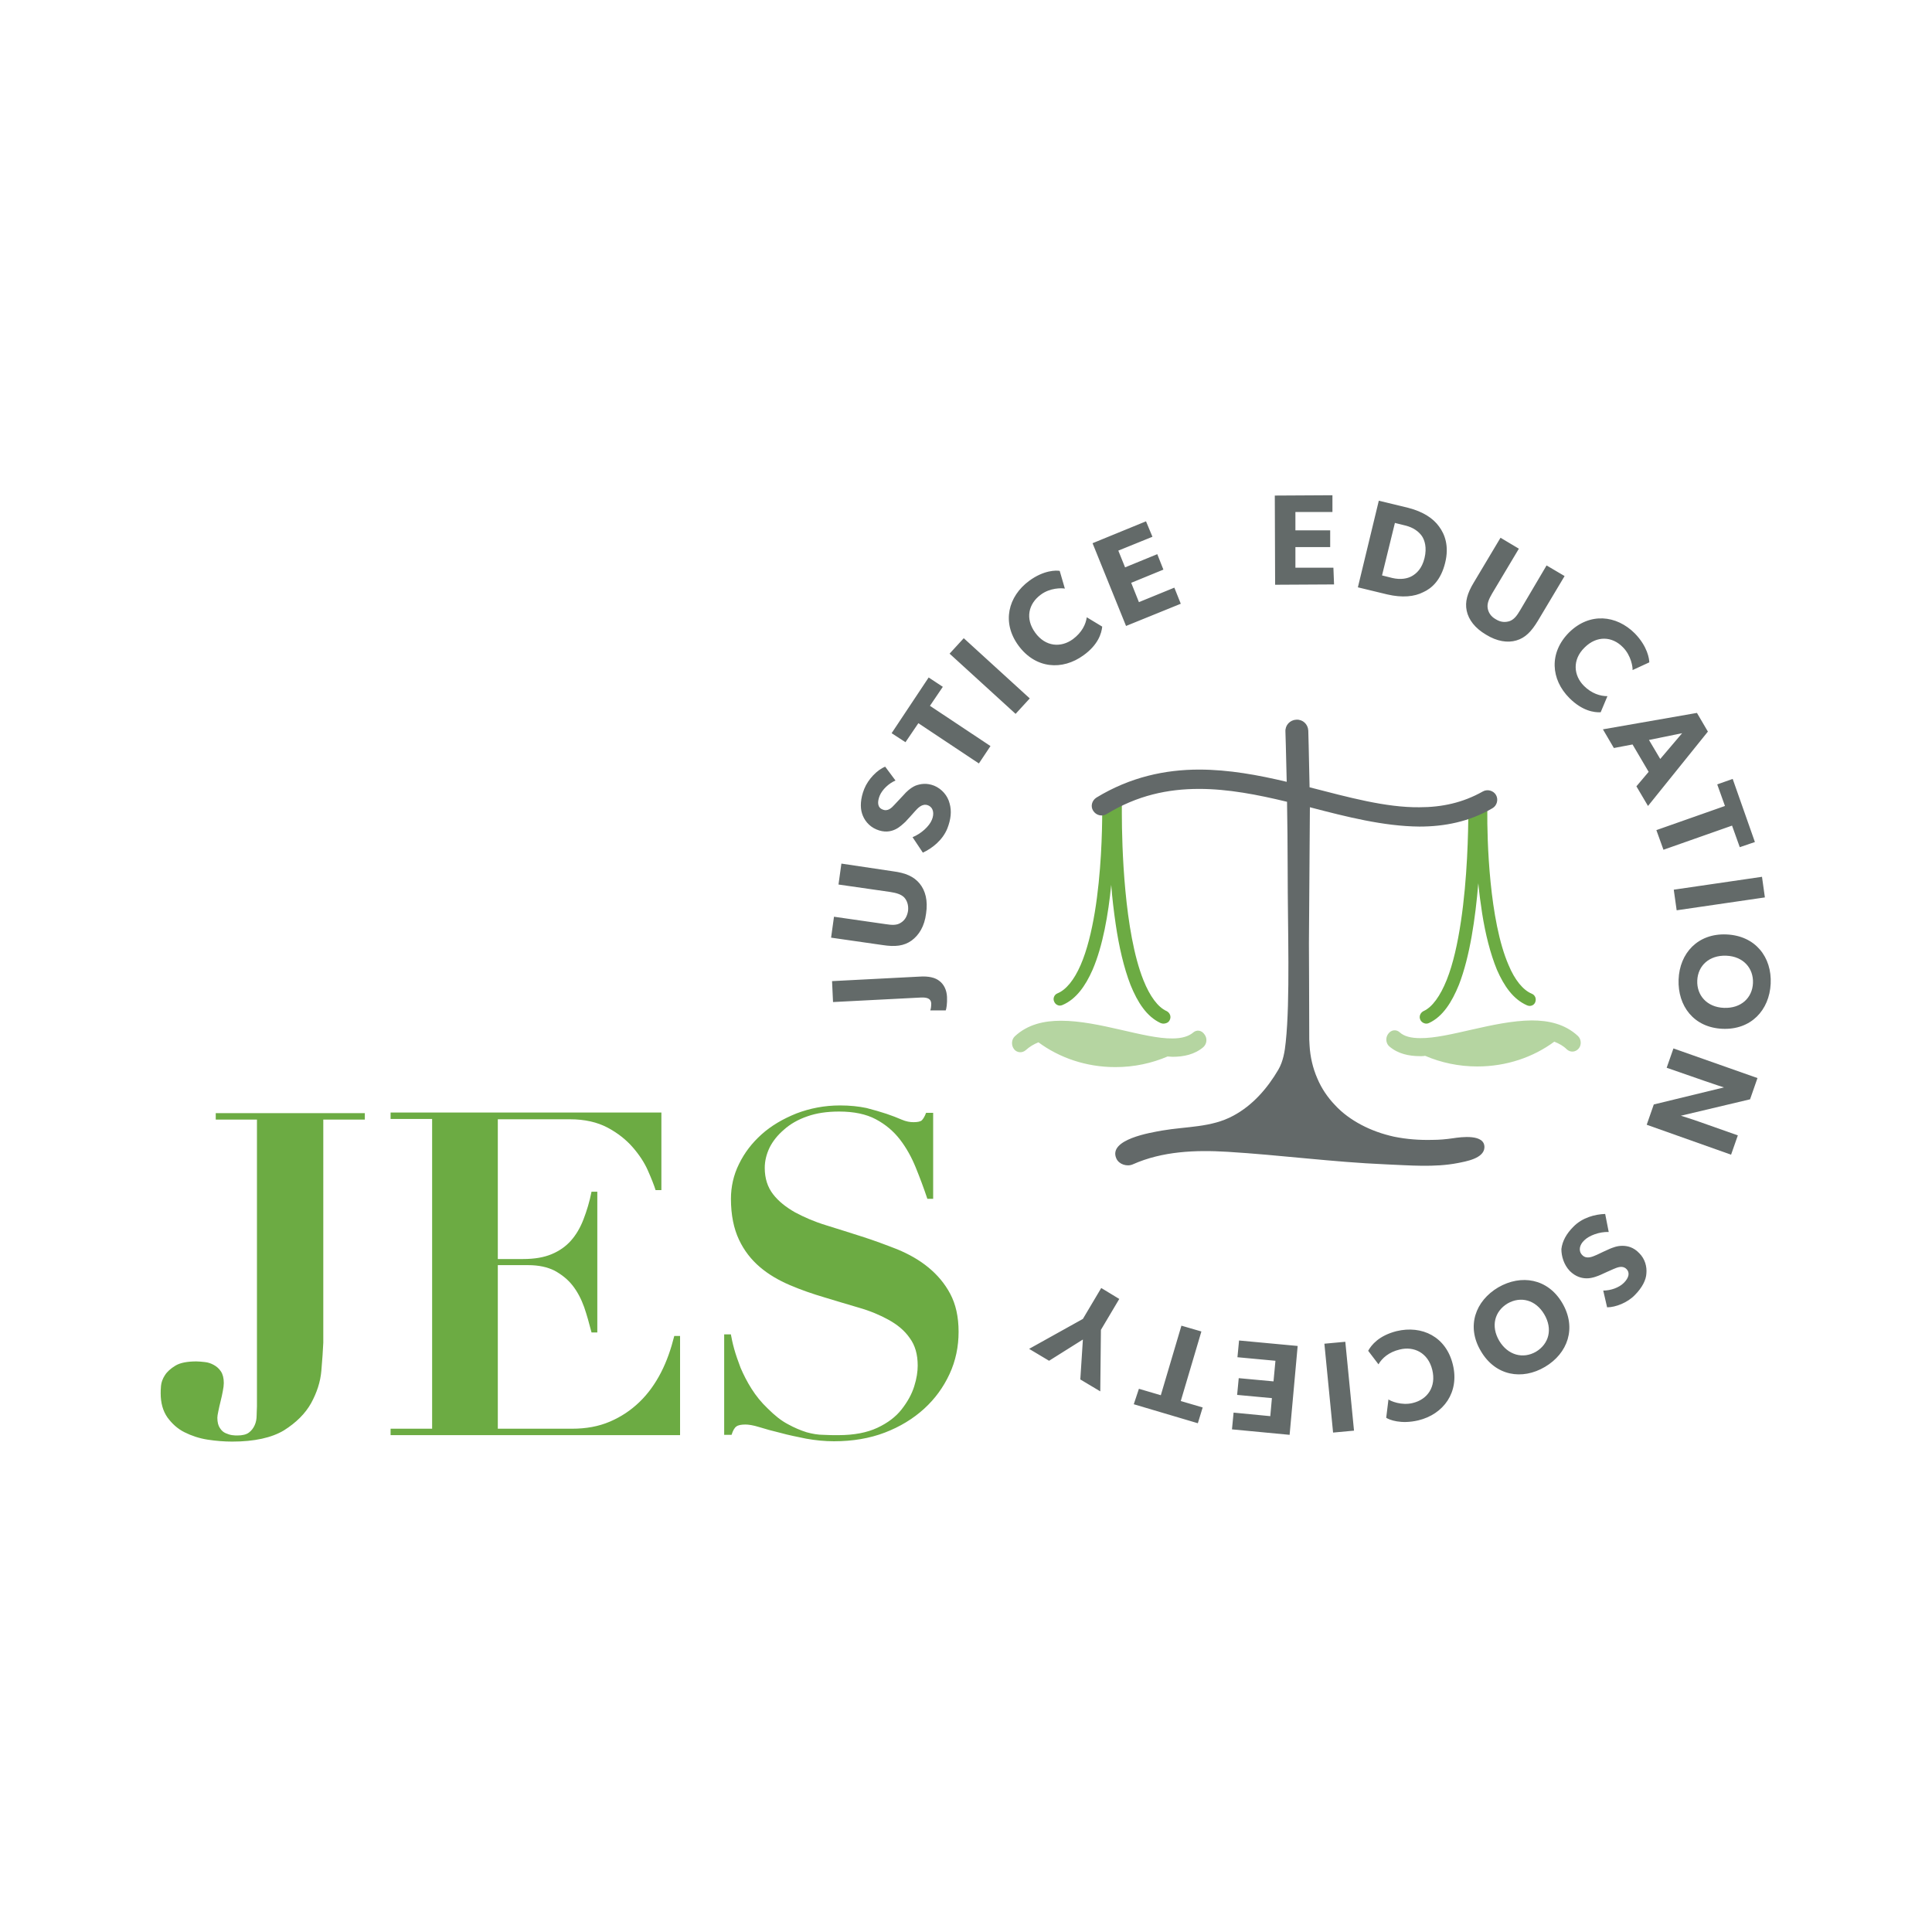 <svg version="1.1" id="prefix__Layer_1" xmlns="http://www.w3.org/2000/svg" x="0" y="0" viewBox="0 0 600 600" xml:space="preserve"><style>.prefix__st0{fill:#6cab43}</style><path class="prefix__st0" d="M363.3 316.7c.5-1 0-2.2-1-2.7-2.7-1.2-5.2-4.6-7.2-9.6-6-15-6.7-41.9-6.7-51.8v-3.8c0-1.1-.9-2.1-2-2.1-.5 0-.8.2-1.2.4-.3-.2-.6-.4-1-.4-1.1 0-1.9.9-1.9 2v3.5c0 6-.3 19-2.3 31.1-1 6-2.4 11.8-4.4 16.4-2 4.6-4.5 7.7-7.2 8.8-1 .4-1.5 1.6-1 2.6.3.7 1 1.2 1.8 1.2.3 0 .5-.1.8-.2 4.2-1.8 7.1-5.9 9.3-10.9 3.2-7.4 4.9-17.3 5.8-26.4.3 4 .8 8.2 1.4 12.3 1 6.8 2.5 13.4 4.6 18.8 2.2 5.4 5 9.8 9.3 11.8.3.1.6.2.8.2 1 0 1.8-.4 2.1-1.2m112.4-8.1c-2.7-1.1-5.3-4.3-7.2-8.9-6-13.8-6.7-38.9-6.6-48.1v-3.5c0-.5-1-.2-1.9.5v-.6s-4 1.5-4 3.9c0 6.6-.3 21-2.3 34.3-1 6.7-2.4 13.1-4.4 18.1-2 5-4.5 8.5-7.2 9.7-1 .5-1.5 1.7-1 2.7.3.7 1.1 1.2 1.9 1.2.3 0 .6-.1.8-.2 4.3-2 7.1-6.5 9.3-11.9 3.4-8.8 5.1-20.7 6-31.5.3 3.1.7 6.2 1.2 9.4 1 6.3 2.5 12.4 4.6 17.5 2.2 5 5 9.1 9.3 11 .3.1.5.2.8.2.8 0 1.5-.4 1.8-1.2.4-1.1-.1-2.2-1.1-2.6"/><path d="M490 321.7c-4-3.7-9.1-4.8-14.3-4.8-11.9.1-25.8 5.6-34.6 5.5-3 0-5.1-.6-6.4-1.8-1.1-1-2.7-.8-3.6.5-.9 1.2-.7 3 .4 3.9 2.7 2.3 6.1 3 9.6 3 .5 0 1 0 1.5-.1 4.9 2.1 10.4 3.3 16.2 3.3 9.1 0 17.4-2.9 23.9-7.7 1.5.6 2.8 1.3 3.9 2.4 1.1 1 2.7.9 3.7-.3.9-1.1.8-2.9-.3-3.9m-119.5-1c-1.3 1.1-3.4 1.8-6.4 1.8-8.8.1-22.7-5.5-34.6-5.5-5.2 0-10.3 1.1-14.3 4.8-1.1 1-1.2 2.8-.3 4 .9 1.2 2.6 1.3 3.7.3s2.4-1.8 3.9-2.4c6.5 4.8 14.8 7.7 23.9 7.7 5.8 0 11.3-1.2 16.2-3.3.5 0 1 .1 1.5.1 3.5 0 6.9-.7 9.6-3 1.1-1 1.3-2.7.4-3.9-.9-1.4-2.5-1.6-3.6-.6" fill="#b5d5a1"/><path class="prefix__st0" d="M227 414.5c.2 1.1.5 2.6 1 4.4.5 1.8 1.2 3.8 2 5.9.9 2.1 2 4.3 3.4 6.5s3 4.2 5 6.1c2.2 2.2 4.2 3.8 6.3 4.9 2 1.1 3.9 1.9 5.8 2.5 1.8.5 3.6.8 5.2.8 1.6.1 3.2.1 4.6.1 5 0 9-.8 12.2-2.3 3.2-1.5 5.7-3.4 7.5-5.7 1.8-2.3 3.1-4.6 3.9-7.1.8-2.5 1.1-4.7 1.1-6.5 0-3.5-.8-6.3-2.5-8.6-1.6-2.3-3.8-4.1-6.5-5.6s-5.8-2.8-9.3-3.8c-3.5-1-7-2.1-10.7-3.2-3.7-1.1-7.2-2.3-10.7-3.8-3.5-1.5-6.6-3.3-9.3-5.6-2.7-2.3-4.9-5.1-6.5-8.5-1.6-3.4-2.5-7.6-2.5-12.7 0-3.7.8-7.4 2.5-10.8 1.7-3.5 4-6.5 7-9.2 3-2.7 6.6-4.8 10.8-6.5 4.2-1.6 8.7-2.5 13.6-2.5 3.1 0 5.8.3 8.2.8 2.3.6 4.4 1.2 6.2 1.8 1.8.6 3.3 1.2 4.7 1.8 1.4.6 2.6.8 3.7.8 1.3 0 2.2-.2 2.6-.6s.9-1.2 1.3-2.3h2.2v26.7H288c-1.1-3.3-2.3-6.5-3.6-9.7-1.3-3.2-2.9-6.1-4.9-8.7-2-2.6-4.5-4.7-7.5-6.3-3-1.6-6.8-2.4-11.4-2.4-3.8 0-7.1.5-9.9 1.5-2.9 1-5.3 2.4-7.2 4.1-2 1.7-3.5 3.6-4.5 5.6-1 2.1-1.5 4.2-1.5 6.3 0 3.3.9 6 2.6 8.2 1.7 2.2 4 4 6.8 5.6 2.8 1.5 6 2.9 9.6 4 3.6 1.1 7.3 2.3 11.1 3.5 3.8 1.2 7.5 2.6 11.1 4 3.6 1.5 6.8 3.3 9.6 5.6s5.1 5 6.8 8.2c1.7 3.2 2.6 7.1 2.6 11.8 0 4.6-.9 9-2.8 13.1s-4.5 7.7-7.9 10.8c-3.4 3.1-7.5 5.6-12.2 7.4-4.7 1.8-10 2.7-15.8 2.7-2.9 0-5.8-.3-8.6-.8-2.9-.6-5.5-1.1-8-1.8-2.5-.6-4.7-1.2-6.6-1.8-1.9-.6-3.4-.8-4.3-.8-1.3 0-2.3.2-2.8.6-.6.4-1.1 1.3-1.5 2.6h-2.3v-31.2h2.1zm-21.6-69v24.1h-1.8c-.5-1.6-1.3-3.6-2.4-6.1-1.1-2.5-2.7-4.9-4.7-7.2s-4.6-4.4-7.8-6.1c-3.2-1.7-7.1-2.6-11.7-2.6h-22.4V391h7.9c3.5 0 6.4-.5 8.8-1.5 2.4-1 4.4-2.4 6-4.2 1.6-1.8 2.9-4 3.9-6.6 1-2.6 1.9-5.5 2.5-8.6h1.8v43.7h-1.8c-.7-2.7-1.4-5.3-2.3-7.9-.9-2.5-2.1-4.8-3.6-6.7-1.5-1.9-3.4-3.4-5.6-4.6-2.2-1.1-4.9-1.7-8.2-1.7h-9.4v50.8h23.1c4.3 0 8.2-.7 11.7-2.2 3.5-1.5 6.5-3.5 9.2-6.1 2.7-2.6 4.9-5.7 6.7-9.2 1.8-3.5 3.1-7.3 4.1-11.3h1.8v30.8h-89.9v-2h12.9v-96.2h-12.9v-2h84.1zM99.8 425.7c-.3 3.5-1.4 6.8-3.2 10.1-1.8 3.2-4.6 6-8.4 8.4-3.8 2.3-9.2 3.5-16.1 3.5-2.4 0-5-.2-7.6-.6-2.6-.4-5-1.2-7.2-2.3-2.2-1.1-3.9-2.7-5.3-4.6-1.4-2-2.1-4.5-2.1-7.5 0-.5 0-1.2.1-2.3.1-1.1.5-2.2 1.2-3.3.7-1.1 1.8-2.1 3.3-3 1.5-.9 3.7-1.3 6.5-1.3.8 0 1.6.1 2.6.2s1.9.4 2.8.9c.9.5 1.6 1.1 2.2 2 .6.9.9 2.1.9 3.6 0 .7-.1 1.5-.3 2.5-.2 1-.4 2.1-.7 3.2-.3 1.1-.5 2.2-.7 3.1-.2.9-.3 1.6-.3 2 0 1.4.3 2.5.8 3.2.5.8 1.1 1.3 1.8 1.6.7.3 1.3.5 2 .6.7.1 1.2.1 1.6.1 1.6 0 2.8-.3 3.6-.9s1.4-1.4 1.8-2.3c.4-.9.6-1.9.6-3s.1-2 .1-2.9v-89H67v-2h46.3v2h-12.9V417c-.1 2.3-.3 5.2-.6 8.7"/><path d="M325.8 422.6l10.5-6.6-.8 12.4 6.2 3.7.2-19.1 5.7-9.6-5.6-3.4-5.7 9.6-16.7 9.3 6.2 3.7zm26.3 13.5L372 442l1.5-4.9-6.8-2 6.4-21.6-6.2-1.8-6.4 21.6-6.8-2-1.6 4.8zm32.2-14.6l11.8 1.1-.6 6.4-10.8-1-.5 5.2 10.8 1-.5 5.6-11.4-1.1-.5 5.2 17.9 1.7L403 418l-18.2-1.7-.5 5.2zm29.7 23.4l6.5-.6-2.7-27.6-6.5.6 2.7 27.6zm14.1-21.2c1.1-1.9 3.2-3.8 6.6-4.6 4.4-1.1 8.8 1 10.1 6.3 1.3 5.3-1.5 9.2-6 10.3-3.5.9-7-.6-7.6-1.1l-.7 5.7c.9.6 4.5 2.1 10 .8 7.8-1.9 12.8-8.7 10.7-17.3-2.1-8.7-9.6-12.3-17.5-10.4-5.5 1.4-7.8 4.3-8.8 6.1l3.2 4.2zm37.5-7.3c-2.7-4.6-1.4-9.2 2.6-11.6 4-2.3 8.7-1.2 11.4 3.4 2.7 4.6 1.4 9.2-2.6 11.6-4 2.3-8.7 1.1-11.4-3.4m-5.7 3.2c4.5 7.7 12.8 9.1 19.9 4.9 7.1-4.2 9.9-12.1 5.4-19.8-4.5-7.7-12.8-9-19.9-4.9-7.1 4.2-10 12.1-5.4 19.8m27.6-24.9c1.8 1.8 3.7 2.3 5.3 2.3 1.8 0 3.6-.8 4.3-1.1.9-.4 2.8-1.3 4-1.8 1.2-.5 2.8-1.2 4 0 1.2 1.2.7 2.8-.8 4.3s-4.1 2.4-6.4 2.4l1.2 5.2c2.7 0 6.4-1.5 8.6-3.8 2.3-2.3 3.5-4.7 3.6-6.7.2-2.1-.4-4.5-2.2-6.3-1.8-1.9-3.7-2.3-5.3-2.3-1.7 0-3 .6-3.8.9-.9.4-2.9 1.3-4.1 1.9-1.2.5-3.1 1.5-4.5.1-1.3-1.3-.9-3.2.6-4.6 1.5-1.5 4.7-2.7 7.6-2.6l-1.1-5.6c-3.1.1-7.1 1.1-9.9 4-2.1 2.1-3.4 4.4-3.7 6.9 0 2.3.8 4.9 2.6 6.8m50.1-36.1l2.1-6-11.9-4.2c-2.8-1-5.8-1.9-5.8-1.9l21.5-5.1 2.3-6.6-26.1-9.2-2.1 6 11.8 4.1c2.8 1 6 2 6 2l-21.8 5.3-2.2 6.3 26.2 9.3zm-2.2-45.6c-5.3-.2-8.5-3.9-8.3-8.5.2-4.6 3.7-7.9 9-7.7 5.3.2 8.5 3.9 8.3 8.5-.2 4.6-3.7 7.9-9 7.7m-.5 6.5c8.9.4 14.6-5.8 15-14 .4-8.2-4.7-14.9-13.7-15.3-8.9-.4-14.6 5.8-14.9 14-.3 8.2 4.7 14.9 13.6 15.3m13.2-40.8l-.9-6.4-27.4 4 .9 6.4 27.4-4zm-3.1-17.2l-6.9-19.6-4.8 1.7 2.4 6.7-21.3 7.5 2.2 6.1 21.3-7.5 2.4 6.7 4.7-1.6zm-32.9-31.7l10.3-2.1-6.8 8-3.5-5.9zm18.3-2.6l-3.4-5.8-29.2 5.1 3.4 5.8 5.8-1.1 5 8.5-3.8 4.5 3.6 6.1 18.6-23.1zm-31.2-11c-2.2 0-4.9-.8-7.3-3.2-3.2-3.2-3.7-8.1.2-11.9 3.8-3.8 8.6-3.5 11.9-.1 2.6 2.6 3.1 6.3 3 7.1l5.2-2.4c0-1-.5-4.9-4.5-9-5.7-5.7-14-6.6-20.4-.3-6.3 6.3-5.7 14.6.1 20.4 4 4 7.7 4.5 9.7 4.4l2.1-5zm-13.3-37.3l-5.6-3.3-8.2 13.9c-1 1.7-1.9 2.9-3.3 3.4-1.3.4-2.7.4-4.3-.6-1.6-.9-2.3-2.2-2.5-3.5-.2-1.4.4-2.8 1.4-4.5l8.3-13.9-5.7-3.4-8.3 13.9c-2 3.3-2.8 6-2.2 8.8.6 2.8 2.6 5.4 6 7.4 3.4 2.1 6.7 2.6 9.4 1.8 2.8-.8 4.7-2.8 6.7-6.1l8.3-13.9zm-43.5-5.6c-.8 3.3-2.5 4.8-3.9 5.6-1.4.8-3.5 1.2-6.1.6l-3.2-.8 4-16.3 3.2.8c2.6.6 4.3 2 5.2 3.3.8 1.2 1.6 3.5.8 6.8m6.4 1.5c1.3-5.2-.1-8.9-1.9-11.3-1.8-2.5-4.9-4.6-9.6-5.8l-9.1-2.2-6.5 26.9 9.1 2.2c4.7 1.1 8.5.7 11.2-.7 2.7-1.2 5.5-3.8 6.8-9.1m-34.7 1.5h-11.8v-6.4h10.8v-5.2h-10.8V159h11.5v-5.2l-17.9.1.1 27.7 18.3-.1-.2-5.2zm-49.4 6.2l-11 4.5-2.4-6 10-4.1-1.9-4.8-10 4.1-2.1-5.2 10.6-4.3-2-4.8-16.6 6.8 10.4 25.7 17-6.9-2-5zm-27.2 9.2c-.3 2.2-1.5 4.7-4.3 6.8-3.7 2.7-8.5 2.4-11.7-2-3.2-4.4-2.1-9 1.7-11.8 2.9-2.2 6.6-2.1 7.5-1.9l-1.6-5.5c-1-.2-4.9-.3-9.5 3.1-6.5 4.8-8.6 12.9-3.3 20.1 5.3 7.2 13.6 7.8 20.2 3 4.6-3.3 5.6-6.9 5.8-8.9l-4.8-2.9zm-38.2 6.5l-4.4 4.8 20.5 18.7 4.4-4.8-20.5-18.7zm-10.9 12.2l-11.5 17.3 4.3 2.8 4-5.9 18.8 12.5 3.6-5.4-18.8-12.5 4-5.9-4.4-2.9zm1.7 33.6c-2.3-.9-4.2-.6-5.8 0-1.6.7-3 2.1-3.5 2.7-.7.7-2.1 2.3-3 3.2-.9 1-2.1 2.2-3.7 1.5-1.6-.6-1.7-2.3-.9-4.3.8-1.9 2.8-3.8 4.9-4.7l-3.2-4.3c-2.5 1-5.3 3.9-6.5 6.9-1.2 3-1.3 5.7-.7 7.6.6 2 2.1 4 4.5 5s4.3.7 5.8 0 2.5-1.8 3.1-2.3c.7-.7 2.2-2.4 3-3.3.9-1 2.3-2.6 4.1-1.9 1.7.7 2 2.6 1.2 4.5-.8 2-3.3 4.3-6 5.4l3.2 4.8c2.8-1.3 6.1-3.8 7.6-7.5 1.1-2.8 1.4-5.4.7-7.8-.6-2.4-2.4-4.5-4.8-5.5m-28.8 24.2l-.9 6.5 16 2.3c1.9.3 3.4.7 4.4 1.7.9 1 1.4 2.4 1.2 4.2-.3 1.8-1.1 3-2.3 3.7-1.2.8-2.8.7-4.7.4l-16-2.3-.9 6.5 16 2.3c3.9.6 6.6.3 9-1.4 2.3-1.7 4-4.4 4.5-8.4.6-4-.2-7.1-2-9.3-1.8-2.2-4.4-3.3-8.2-3.8l-16.1-2.4zm-2.9 36.5l.3 6.5 27.2-1.4c2-.1 3.2.3 3.3 1.8 0 .9-.1 1.7-.3 2.2h4.8c.2-.4.5-2.2.4-4.2-.1-2.2-1-3.9-2.3-4.9-1.3-1.1-3.4-1.6-6.3-1.4l-27.1 1.4z" fill="#636a69"/><path d="M406.8 250.7c11.5 3 22.9 5.9 34 6 7.8 0 15.5-1.5 22.7-5.7 1.4-.8 1.9-2.7 1.1-4.1-.8-1.4-2.7-1.9-4.1-1.1-6.2 3.5-12.7 4.9-19.7 4.9-10.5.1-22-3.1-34.1-6.2-.2-10.7-.4-17.6-.4-17.6-.1-2-1.7-3.5-3.7-3.4-2 .1-3.5 1.7-3.4 3.7 0 0 .2 6.1.4 15.6-8.8-2.1-18-3.8-27.2-3.8-10.5 0-21.4 2.3-31.9 8.7-1.4.9-1.9 2.7-1 4.1.9 1.4 2.7 1.9 4.2 1 9.5-5.8 19-7.8 28.7-7.8 9 0 18.2 1.8 27.3 4 .1 6.3.2 13.5.2 21.2 0 18.5.8 40.2-.6 53.4-.3 3-.8 6-2.3 8.6-3.4 5.8-8 11.1-14 14.3-6.8 3.7-14.6 3.3-22.1 4.6-3.3.6-16.9 2.7-14.2 8.7.8 1.8 3.3 2.6 5.1 1.8 9.2-4.1 19.5-4.5 29.4-3.9 16.4 1 32.7 3.2 49.2 3.9 7.3.3 15.1 1 22.3-.4 2.5-.5 8.1-1.4 8.3-4.8.2-4.3-7.2-3.3-9.8-2.9-2.1.3-4.2.5-6.4.5-4 .1-8-.2-11.9-1-3.6-.8-7-2-10.2-3.7-3-1.6-5.8-3.6-8.1-6.1-2.3-2.4-4.2-5.2-5.5-8.3-1.4-3.2-2.2-6.7-2.4-10.2 0-.6-.1-1.2-.1-1.9 0-7.8-.1-29.8-.1-29.8l.3-42.3z" fill="#636969"/></svg>
